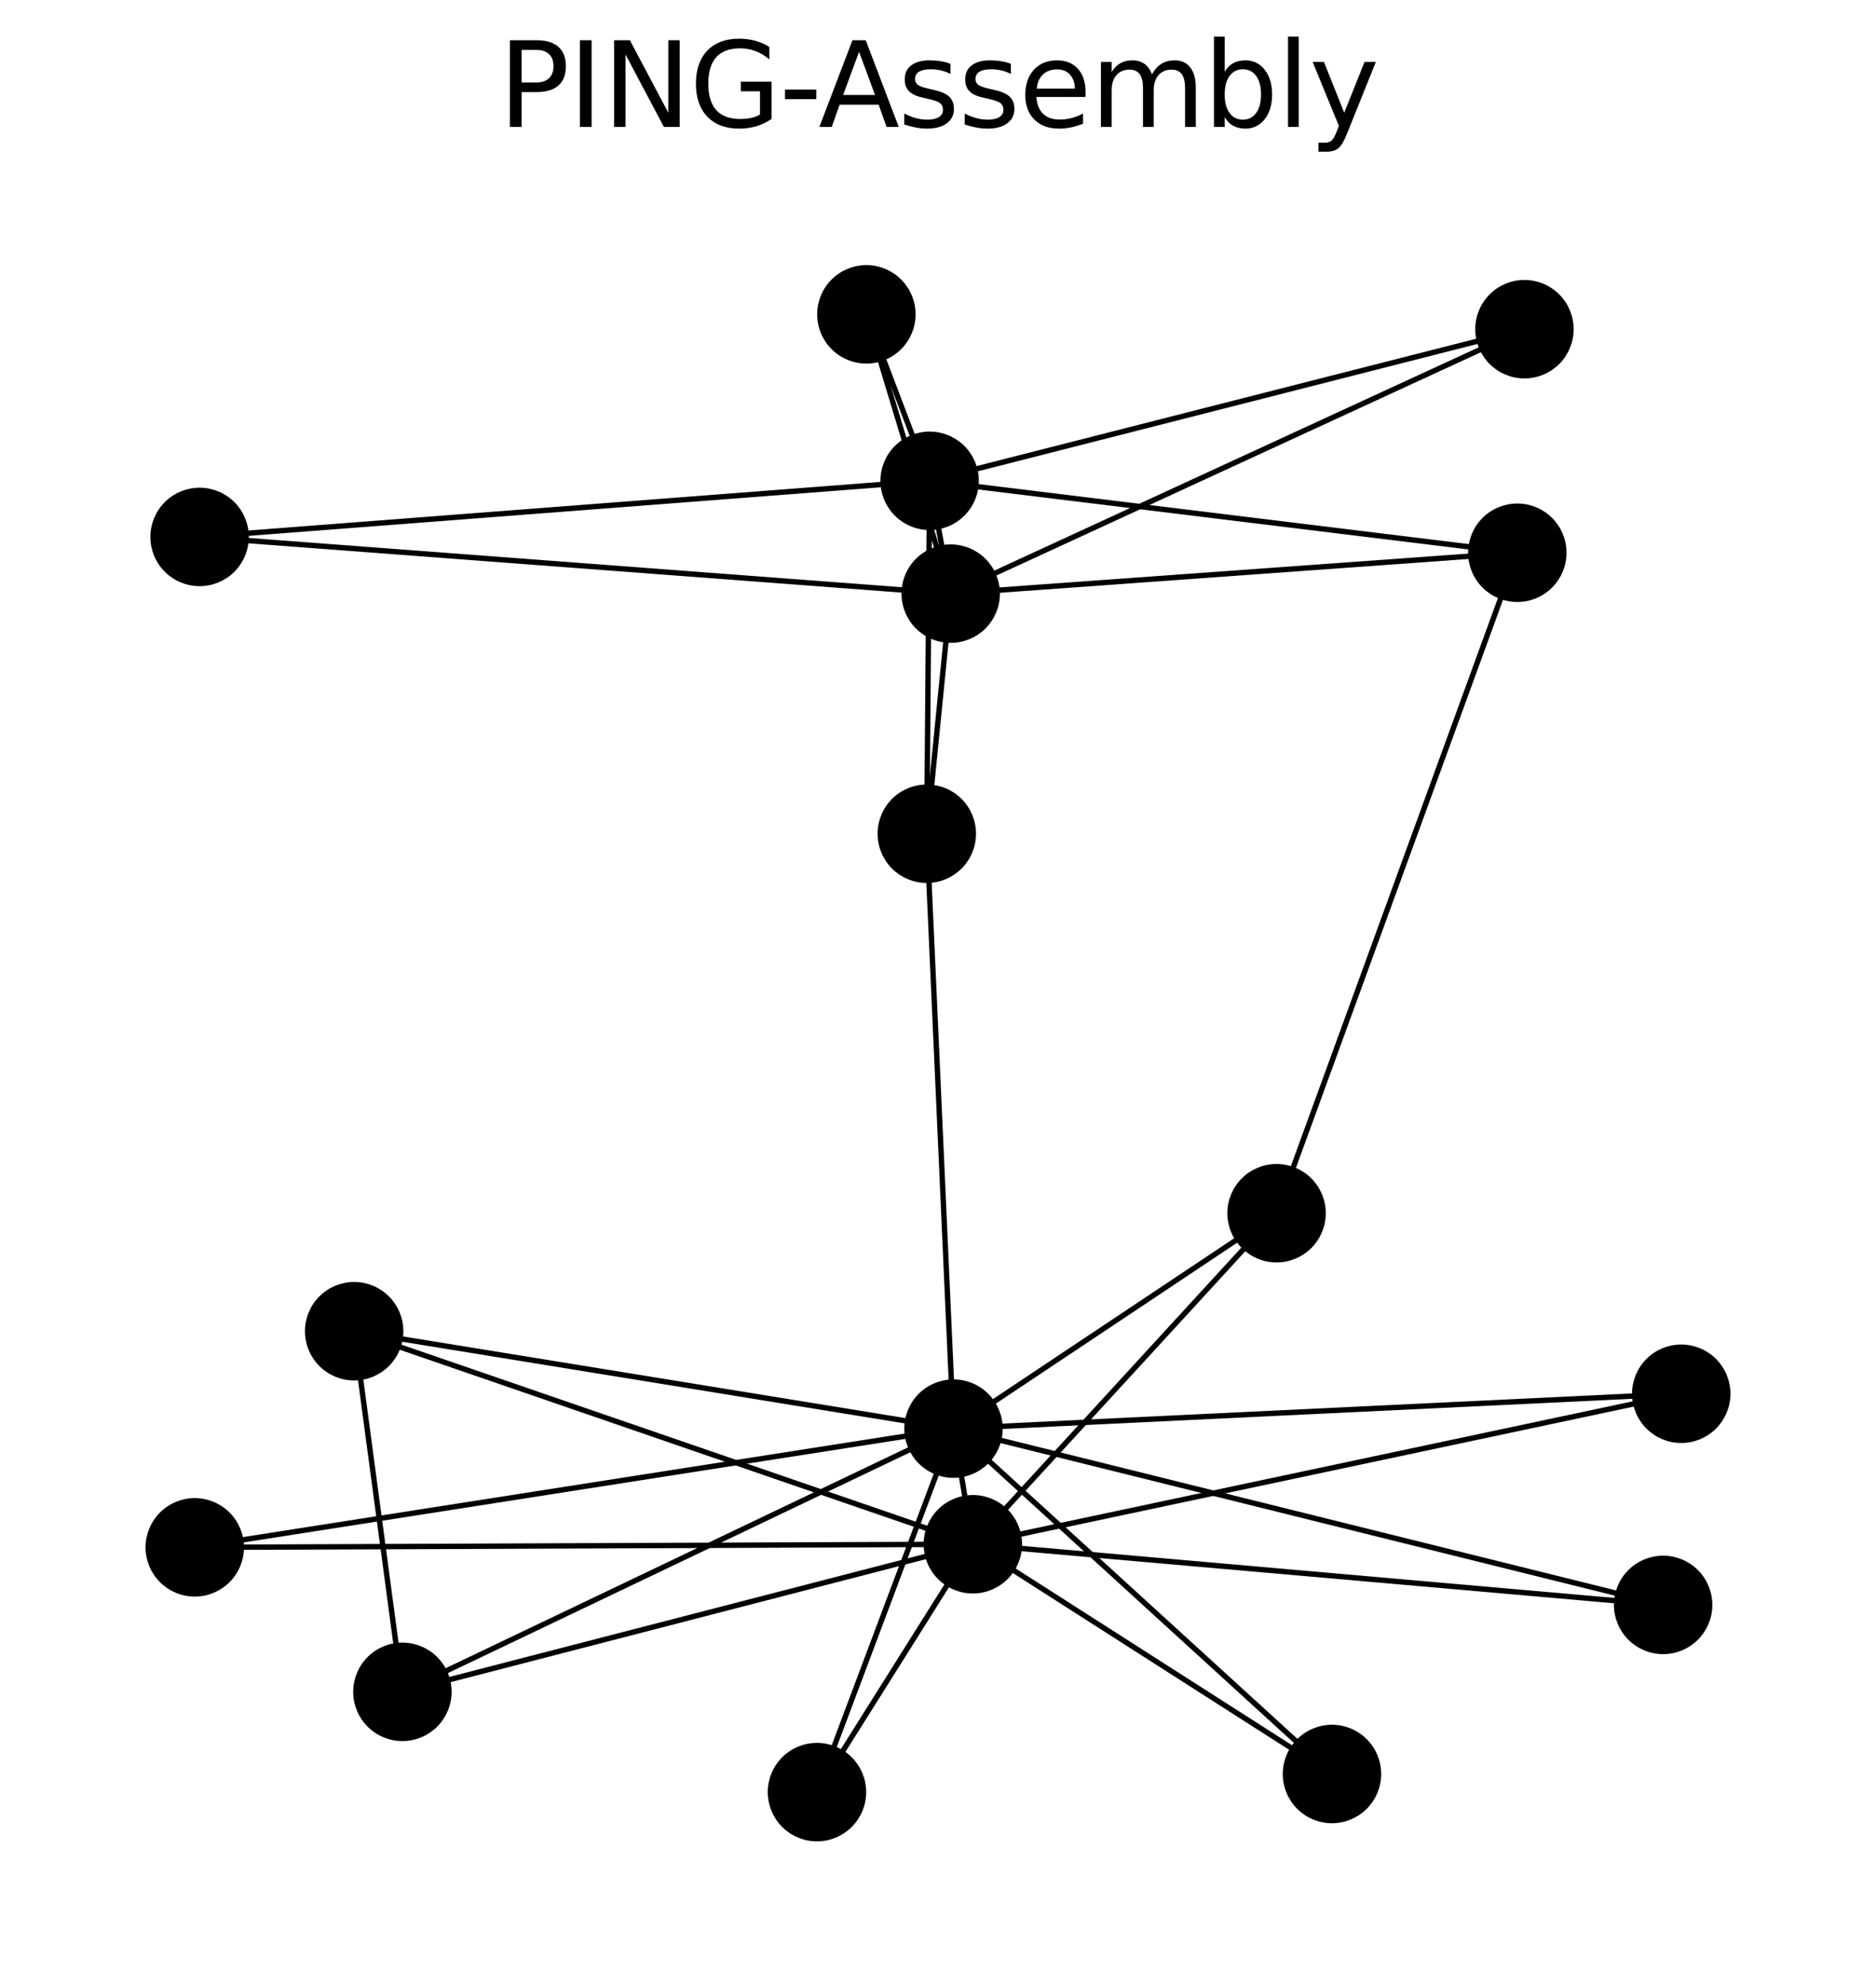 <?xml version="1.0" encoding="utf-8" standalone="no"?>
<!DOCTYPE svg PUBLIC "-//W3C//DTD SVG 1.1//EN"
  "http://www.w3.org/Graphics/SVG/1.1/DTD/svg11.dtd">
<svg xmlns:xlink="http://www.w3.org/1999/xlink" width="349.2pt" height="369.453pt" viewBox="0 0 349.2 369.453" xmlns="http://www.w3.org/2000/svg" version="1.1">
 <defs>
  <style type="text/css">*{stroke-linejoin: round; stroke-linecap: butt}</style>
 </defs>
 <g id="figure_1">
  <g id="patch_1">
   <path d="M 0 369.453 
L 349.2 369.453 
L 349.2 0 
L 0 0 
z
" style="fill: #ffffff"/>
  </g>
  <g id="axes_1">
   <g id="LineCollection_1">
    <path d="M 176.964 110.433 
L 37.151 99.886 
" clip-path="url(#pdfcec00f33)" style="fill: none; stroke: #000000"/>
    <path d="M 176.964 110.433 
L 283.761 61.241 
" clip-path="url(#pdfcec00f33)" style="fill: none; stroke: #000000"/>
    <path d="M 176.964 110.433 
L 161.267 58.478 
" clip-path="url(#pdfcec00f33)" style="fill: none; stroke: #000000"/>
    <path d="M 176.964 110.433 
L 172.514 155.099 
" clip-path="url(#pdfcec00f33)" style="fill: none; stroke: #000000"/>
    <path d="M 176.964 110.433 
L 282.433 102.828 
" clip-path="url(#pdfcec00f33)" style="fill: none; stroke: #000000"/>
    <path d="M 176.964 110.433 
L 173.042 89.447 
" clip-path="url(#pdfcec00f33)" style="fill: none; stroke: #000000"/>
    <path d="M 37.151 99.886 
L 173.042 89.447 
" clip-path="url(#pdfcec00f33)" style="fill: none; stroke: #000000"/>
    <path d="M 173.042 89.447 
L 283.761 61.241 
" clip-path="url(#pdfcec00f33)" style="fill: none; stroke: #000000"/>
    <path d="M 173.042 89.447 
L 161.267 58.478 
" clip-path="url(#pdfcec00f33)" style="fill: none; stroke: #000000"/>
    <path d="M 173.042 89.447 
L 282.433 102.828 
" clip-path="url(#pdfcec00f33)" style="fill: none; stroke: #000000"/>
    <path d="M 173.042 89.447 
L 172.514 155.099 
" clip-path="url(#pdfcec00f33)" style="fill: none; stroke: #000000"/>
    <path d="M 172.514 155.099 
L 177.486 265.768 
" clip-path="url(#pdfcec00f33)" style="fill: none; stroke: #000000"/>
    <path d="M 282.433 102.828 
L 237.62 225.691 
" clip-path="url(#pdfcec00f33)" style="fill: none; stroke: #000000"/>
    <path d="M 177.486 265.768 
L 74.904 314.732 
" clip-path="url(#pdfcec00f33)" style="fill: none; stroke: #000000"/>
    <path d="M 177.486 265.768 
L 36.253 287.852 
" clip-path="url(#pdfcec00f33)" style="fill: none; stroke: #000000"/>
    <path d="M 177.486 265.768 
L 65.923 247.646 
" clip-path="url(#pdfcec00f33)" style="fill: none; stroke: #000000"/>
    <path d="M 177.486 265.768 
L 237.62 225.691 
" clip-path="url(#pdfcec00f33)" style="fill: none; stroke: #000000"/>
    <path d="M 177.486 265.768 
L 247.932 330.014 
" clip-path="url(#pdfcec00f33)" style="fill: none; stroke: #000000"/>
    <path d="M 177.486 265.768 
L 152.07 333.387 
" clip-path="url(#pdfcec00f33)" style="fill: none; stroke: #000000"/>
    <path d="M 177.486 265.768 
L 309.575 298.559 
" clip-path="url(#pdfcec00f33)" style="fill: none; stroke: #000000"/>
    <path d="M 177.486 265.768 
L 312.947 259.279 
" clip-path="url(#pdfcec00f33)" style="fill: none; stroke: #000000"/>
    <path d="M 177.486 265.768 
L 181.085 287.275 
" clip-path="url(#pdfcec00f33)" style="fill: none; stroke: #000000"/>
    <path d="M 74.904 314.732 
L 181.085 287.275 
" clip-path="url(#pdfcec00f33)" style="fill: none; stroke: #000000"/>
    <path d="M 74.904 314.732 
L 65.923 247.646 
" clip-path="url(#pdfcec00f33)" style="fill: none; stroke: #000000"/>
    <path d="M 181.085 287.275 
L 36.253 287.852 
" clip-path="url(#pdfcec00f33)" style="fill: none; stroke: #000000"/>
    <path d="M 181.085 287.275 
L 65.923 247.646 
" clip-path="url(#pdfcec00f33)" style="fill: none; stroke: #000000"/>
    <path d="M 181.085 287.275 
L 237.62 225.691 
" clip-path="url(#pdfcec00f33)" style="fill: none; stroke: #000000"/>
    <path d="M 181.085 287.275 
L 152.07 333.387 
" clip-path="url(#pdfcec00f33)" style="fill: none; stroke: #000000"/>
    <path d="M 181.085 287.275 
L 309.575 298.559 
" clip-path="url(#pdfcec00f33)" style="fill: none; stroke: #000000"/>
    <path d="M 181.085 287.275 
L 312.947 259.279 
" clip-path="url(#pdfcec00f33)" style="fill: none; stroke: #000000"/>
    <path d="M 181.085 287.275 
L 247.932 330.014 
" clip-path="url(#pdfcec00f33)" style="fill: none; stroke: #000000"/>
   </g>
   <g id="PathCollection_1">
    <defs>
     <path id="m7c6842ea3c" d="M 0 8.66 
C 2.297 8.66 4.5 7.748 6.124 6.124 
C 7.748 4.5 8.66 2.297 8.66 0 
C 8.66 -2.297 7.748 -4.5 6.124 -6.124 
C 4.5 -7.748 2.297 -8.66 0 -8.66 
C -2.297 -8.66 -4.5 -7.748 -6.124 -6.124 
C -7.748 -4.5 -8.66 -2.297 -8.66 0 
C -8.66 2.297 -7.748 4.5 -6.124 6.124 
C -4.5 7.748 -2.297 8.66 0 8.66 
z
" style="stroke: #000000"/>
    </defs>
    <g clip-path="url(#pdfcec00f33)">
     <use xlink:href="#m7c6842ea3c" x="176.964" y="110.433" style="stroke: #000000"/>
     <use xlink:href="#m7c6842ea3c" x="37.151" y="99.886" style="stroke: #000000"/>
     <use xlink:href="#m7c6842ea3c" x="173.042" y="89.447" style="stroke: #000000"/>
     <use xlink:href="#m7c6842ea3c" x="283.761" y="61.241" style="stroke: #000000"/>
     <use xlink:href="#m7c6842ea3c" x="161.267" y="58.478" style="stroke: #000000"/>
     <use xlink:href="#m7c6842ea3c" x="172.514" y="155.099" style="stroke: #000000"/>
     <use xlink:href="#m7c6842ea3c" x="282.433" y="102.828" style="stroke: #000000"/>
     <use xlink:href="#m7c6842ea3c" x="177.486" y="265.768" style="stroke: #000000"/>
     <use xlink:href="#m7c6842ea3c" x="74.904" y="314.732" style="stroke: #000000"/>
     <use xlink:href="#m7c6842ea3c" x="181.085" y="287.275" style="stroke: #000000"/>
     <use xlink:href="#m7c6842ea3c" x="36.253" y="287.852" style="stroke: #000000"/>
     <use xlink:href="#m7c6842ea3c" x="65.923" y="247.646" style="stroke: #000000"/>
     <use xlink:href="#m7c6842ea3c" x="237.62" y="225.691" style="stroke: #000000"/>
     <use xlink:href="#m7c6842ea3c" x="247.932" y="330.014" style="stroke: #000000"/>
     <use xlink:href="#m7c6842ea3c" x="152.07" y="333.387" style="stroke: #000000"/>
     <use xlink:href="#m7c6842ea3c" x="309.575" y="298.559" style="stroke: #000000"/>
     <use xlink:href="#m7c6842ea3c" x="312.947" y="259.279" style="stroke: #000000"/>
    </g>
   </g>
   <g id="text_1">
    <!-- PING-Assembly -->
    <g transform="translate(92.746 23.613) scale(0.216 -0.216)">
     <defs>
      <path id="DejaVuSans-50" d="M 1259 4147 
L 1259 2394 
L 2053 2394 
Q 2494 2394 2734 2622 
Q 2975 2850 2975 3272 
Q 2975 3691 2734 3919 
Q 2494 4147 2053 4147 
L 1259 4147 
z
M 628 4666 
L 2053 4666 
Q 2838 4666 3239 4311 
Q 3641 3956 3641 3272 
Q 3641 2581 3239 2228 
Q 2838 1875 2053 1875 
L 1259 1875 
L 1259 0 
L 628 0 
L 628 4666 
z
" transform="scale(0.016)"/>
      <path id="DejaVuSans-49" d="M 628 4666 
L 1259 4666 
L 1259 0 
L 628 0 
L 628 4666 
z
" transform="scale(0.016)"/>
      <path id="DejaVuSans-4e" d="M 628 4666 
L 1478 4666 
L 3547 763 
L 3547 4666 
L 4159 4666 
L 4159 0 
L 3309 0 
L 1241 3903 
L 1241 0 
L 628 0 
L 628 4666 
z
" transform="scale(0.016)"/>
      <path id="DejaVuSans-47" d="M 3809 666 
L 3809 1919 
L 2778 1919 
L 2778 2438 
L 4434 2438 
L 4434 434 
Q 4069 175 3628 42 
Q 3188 -91 2688 -91 
Q 1594 -91 976 548 
Q 359 1188 359 2328 
Q 359 3472 976 4111 
Q 1594 4750 2688 4750 
Q 3144 4750 3555 4637 
Q 3966 4525 4313 4306 
L 4313 3634 
Q 3963 3931 3569 4081 
Q 3175 4231 2741 4231 
Q 1884 4231 1454 3753 
Q 1025 3275 1025 2328 
Q 1025 1384 1454 906 
Q 1884 428 2741 428 
Q 3075 428 3337 486 
Q 3600 544 3809 666 
z
" transform="scale(0.016)"/>
      <path id="DejaVuSans-2d" d="M 313 2009 
L 1997 2009 
L 1997 1497 
L 313 1497 
L 313 2009 
z
" transform="scale(0.016)"/>
      <path id="DejaVuSans-41" d="M 2188 4044 
L 1331 1722 
L 3047 1722 
L 2188 4044 
z
M 1831 4666 
L 2547 4666 
L 4325 0 
L 3669 0 
L 3244 1197 
L 1141 1197 
L 716 0 
L 50 0 
L 1831 4666 
z
" transform="scale(0.016)"/>
      <path id="DejaVuSans-73" d="M 2834 3397 
L 2834 2853 
Q 2591 2978 2328 3040 
Q 2066 3103 1784 3103 
Q 1356 3103 1142 2972 
Q 928 2841 928 2578 
Q 928 2378 1081 2264 
Q 1234 2150 1697 2047 
L 1894 2003 
Q 2506 1872 2764 1633 
Q 3022 1394 3022 966 
Q 3022 478 2636 193 
Q 2250 -91 1575 -91 
Q 1294 -91 989 -36 
Q 684 19 347 128 
L 347 722 
Q 666 556 975 473 
Q 1284 391 1588 391 
Q 1994 391 2212 530 
Q 2431 669 2431 922 
Q 2431 1156 2273 1281 
Q 2116 1406 1581 1522 
L 1381 1569 
Q 847 1681 609 1914 
Q 372 2147 372 2553 
Q 372 3047 722 3315 
Q 1072 3584 1716 3584 
Q 2034 3584 2315 3537 
Q 2597 3491 2834 3397 
z
" transform="scale(0.016)"/>
      <path id="DejaVuSans-65" d="M 3597 1894 
L 3597 1613 
L 953 1613 
Q 991 1019 1311 708 
Q 1631 397 2203 397 
Q 2534 397 2845 478 
Q 3156 559 3463 722 
L 3463 178 
Q 3153 47 2828 -22 
Q 2503 -91 2169 -91 
Q 1331 -91 842 396 
Q 353 884 353 1716 
Q 353 2575 817 3079 
Q 1281 3584 2069 3584 
Q 2775 3584 3186 3129 
Q 3597 2675 3597 1894 
z
M 3022 2063 
Q 3016 2534 2758 2815 
Q 2500 3097 2075 3097 
Q 1594 3097 1305 2825 
Q 1016 2553 972 2059 
L 3022 2063 
z
" transform="scale(0.016)"/>
      <path id="DejaVuSans-6d" d="M 3328 2828 
Q 3544 3216 3844 3400 
Q 4144 3584 4550 3584 
Q 5097 3584 5394 3201 
Q 5691 2819 5691 2113 
L 5691 0 
L 5113 0 
L 5113 2094 
Q 5113 2597 4934 2840 
Q 4756 3084 4391 3084 
Q 3944 3084 3684 2787 
Q 3425 2491 3425 1978 
L 3425 0 
L 2847 0 
L 2847 2094 
Q 2847 2600 2669 2842 
Q 2491 3084 2119 3084 
Q 1678 3084 1418 2786 
Q 1159 2488 1159 1978 
L 1159 0 
L 581 0 
L 581 3500 
L 1159 3500 
L 1159 2956 
Q 1356 3278 1631 3431 
Q 1906 3584 2284 3584 
Q 2666 3584 2933 3390 
Q 3200 3197 3328 2828 
z
" transform="scale(0.016)"/>
      <path id="DejaVuSans-62" d="M 3116 1747 
Q 3116 2381 2855 2742 
Q 2594 3103 2138 3103 
Q 1681 3103 1420 2742 
Q 1159 2381 1159 1747 
Q 1159 1113 1420 752 
Q 1681 391 2138 391 
Q 2594 391 2855 752 
Q 3116 1113 3116 1747 
z
M 1159 2969 
Q 1341 3281 1617 3432 
Q 1894 3584 2278 3584 
Q 2916 3584 3314 3078 
Q 3713 2572 3713 1747 
Q 3713 922 3314 415 
Q 2916 -91 2278 -91 
Q 1894 -91 1617 61 
Q 1341 213 1159 525 
L 1159 0 
L 581 0 
L 581 4863 
L 1159 4863 
L 1159 2969 
z
" transform="scale(0.016)"/>
      <path id="DejaVuSans-6c" d="M 603 4863 
L 1178 4863 
L 1178 0 
L 603 0 
L 603 4863 
z
" transform="scale(0.016)"/>
      <path id="DejaVuSans-79" d="M 2059 -325 
Q 1816 -950 1584 -1140 
Q 1353 -1331 966 -1331 
L 506 -1331 
L 506 -850 
L 844 -850 
Q 1081 -850 1212 -737 
Q 1344 -625 1503 -206 
L 1606 56 
L 191 3500 
L 800 3500 
L 1894 763 
L 2988 3500 
L 3597 3500 
L 2059 -325 
z
" transform="scale(0.016)"/>
     </defs>
     <use xlink:href="#DejaVuSans-50"/>
     <use xlink:href="#DejaVuSans-49" x="60.303"/>
     <use xlink:href="#DejaVuSans-4e" x="89.795"/>
     <use xlink:href="#DejaVuSans-47" x="164.6"/>
     <use xlink:href="#DejaVuSans-2d" x="242.09"/>
     <use xlink:href="#DejaVuSans-41" x="275.924"/>
     <use xlink:href="#DejaVuSans-73" x="344.332"/>
     <use xlink:href="#DejaVuSans-73" x="396.432"/>
     <use xlink:href="#DejaVuSans-65" x="448.531"/>
     <use xlink:href="#DejaVuSans-6d" x="510.055"/>
     <use xlink:href="#DejaVuSans-62" x="607.467"/>
     <use xlink:href="#DejaVuSans-6c" x="670.943"/>
     <use xlink:href="#DejaVuSans-79" x="698.727"/>
    </g>
   </g>
  </g>
 </g>
 <defs>
  <clipPath id="pdfcec00f33">
   <rect x="7.2" y="29.613" width="334.8" height="332.64"/>
  </clipPath>
 </defs>
</svg>
